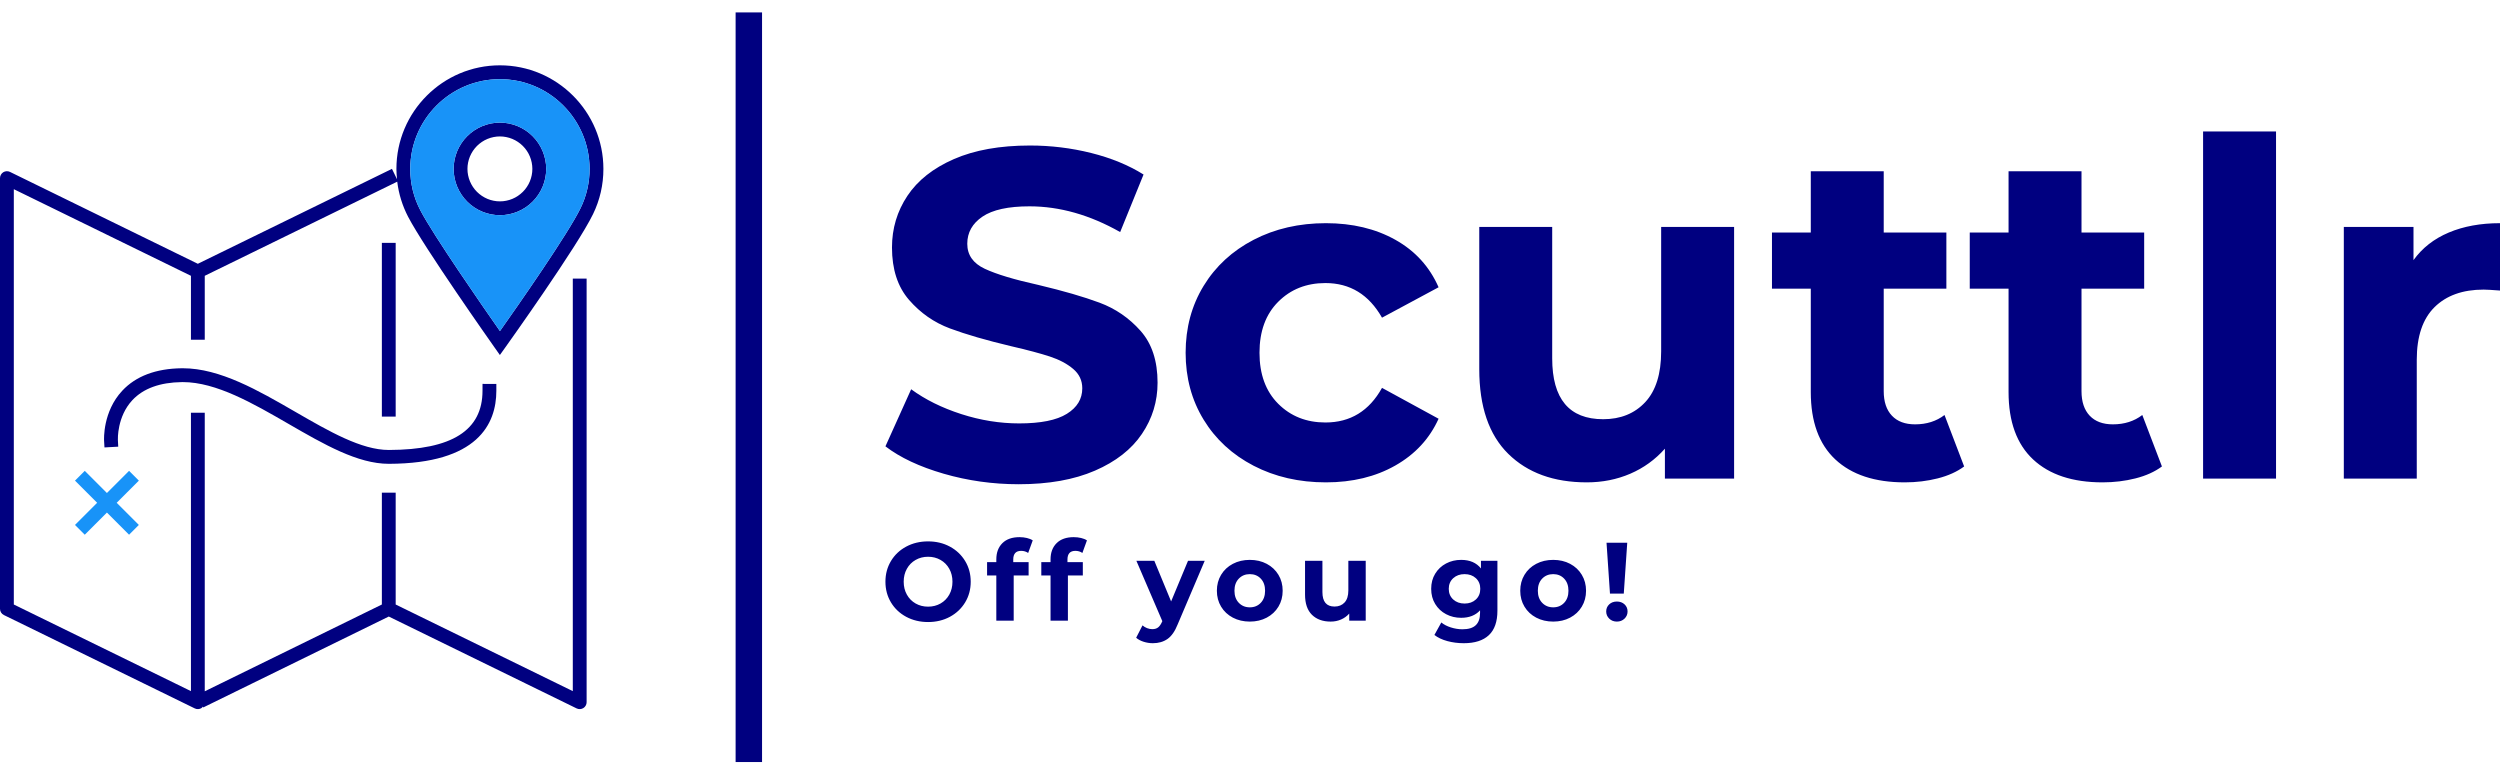 <svg width="184" height="57" viewBox="0 0 184 57" fill="none" xmlns="http://www.w3.org/2000/svg">
<path d="M9.748 29.445C8.603 30.665 8.676 32.351 8.676 32.368L8.702 32.875L7.689 32.931L7.66 32.425C7.656 32.339 7.557 30.303 8.997 28.758C9.998 27.684 11.47 27.128 13.373 27.104L13.459 27.104C16.185 27.104 19.011 28.737 21.745 30.317C24.24 31.758 26.596 33.118 28.617 33.118H28.632C33.26 33.103 35.511 31.679 35.513 28.764L35.514 28.255L36.531 28.256L36.531 28.765C36.529 31.204 35.157 34.116 28.634 34.137H28.617C26.323 34.137 23.853 32.71 21.236 31.198C18.618 29.686 15.912 28.122 13.458 28.122L13.386 28.123C11.776 28.143 10.552 28.588 9.748 29.445ZM29.122 17.876H28.105V30.66H29.122V17.876ZM36.791 26.129L36.378 25.543C36.168 25.246 31.224 18.231 30.036 15.953C29.615 15.14 29.348 14.28 29.236 13.371L15.07 20.299V25.003H14.053V20.299L1.017 13.924V44.492L12.878 50.292L14.053 50.867V30.377H15.07V50.88L28.105 44.492V36.26H29.122V44.492L42.158 50.867V20.506H43.175V51.682C43.175 51.725 43.169 51.768 43.159 51.809C43.148 51.851 43.132 51.891 43.111 51.928C43.09 51.966 43.065 52.001 43.035 52.032C43.005 52.063 42.972 52.091 42.936 52.113C42.899 52.136 42.86 52.154 42.819 52.167C42.778 52.18 42.736 52.188 42.693 52.19C42.65 52.192 42.607 52.189 42.565 52.181C42.522 52.172 42.482 52.158 42.443 52.14L28.614 45.377L14.961 52.067L14.932 52.007C14.899 52.044 14.873 52.086 14.831 52.113C14.757 52.16 14.675 52.186 14.588 52.19C14.5 52.195 14.417 52.178 14.338 52.14L11.517 50.76L0.285 45.267C0.198 45.224 0.129 45.162 0.077 45.079C0.026 44.997 0 44.907 0 44.81V13.109C0 13.066 0.005 13.023 0.016 12.982C0.027 12.94 0.043 12.9 0.064 12.863C0.085 12.824 0.11 12.79 0.14 12.759C0.17 12.728 0.203 12.7 0.239 12.678C0.276 12.655 0.315 12.637 0.356 12.624C0.397 12.611 0.439 12.603 0.482 12.601C0.525 12.599 0.568 12.602 0.61 12.61C0.652 12.619 0.693 12.633 0.732 12.651L14.561 19.415L28.848 12.428L29.223 13.196C29.194 12.942 29.179 12.687 29.176 12.431C29.176 8.228 32.593 4.808 36.793 4.808C40.993 4.808 44.41 8.228 44.41 12.431C44.41 13.597 44.154 14.716 43.648 15.758C42.49 18.142 37.422 25.245 37.207 25.546L36.791 26.129ZM36.796 24.367C38.057 22.583 41.801 17.233 42.733 15.313C42.952 14.864 43.117 14.397 43.228 13.91C43.34 13.423 43.395 12.931 43.393 12.431C43.393 8.789 40.432 5.827 36.793 5.827C33.155 5.827 30.194 8.79 30.194 12.431C30.194 13.509 30.444 14.534 30.939 15.482C31.899 17.325 35.556 22.594 36.796 24.367ZM36.793 15.839C36.682 15.839 36.571 15.833 36.46 15.822C36.349 15.811 36.239 15.794 36.129 15.773C36.02 15.751 35.912 15.723 35.805 15.691C35.699 15.659 35.594 15.621 35.491 15.578C35.388 15.536 35.287 15.488 35.189 15.435C35.091 15.383 34.995 15.326 34.903 15.264C34.81 15.201 34.72 15.135 34.634 15.064C34.548 14.993 34.465 14.918 34.387 14.84C34.308 14.761 34.233 14.678 34.162 14.592C34.091 14.505 34.025 14.416 33.963 14.323C33.901 14.231 33.844 14.135 33.791 14.037C33.739 13.939 33.691 13.838 33.648 13.735C33.605 13.632 33.568 13.527 33.535 13.42C33.503 13.313 33.476 13.205 33.454 13.096C33.432 12.986 33.416 12.876 33.404 12.765C33.394 12.654 33.388 12.543 33.388 12.431C33.388 12.32 33.394 12.208 33.404 12.097C33.416 11.986 33.432 11.876 33.454 11.766C33.476 11.657 33.503 11.549 33.535 11.442C33.568 11.335 33.605 11.231 33.648 11.128C33.691 11.025 33.739 10.924 33.791 10.826C33.844 10.727 33.901 10.632 33.963 10.539C34.025 10.446 34.091 10.357 34.162 10.27C34.233 10.184 34.307 10.101 34.387 10.023C34.465 9.944 34.548 9.869 34.634 9.798C34.72 9.727 34.809 9.661 34.902 9.599C34.995 9.536 35.09 9.479 35.189 9.427C35.287 9.374 35.388 9.326 35.491 9.284C35.594 9.241 35.699 9.203 35.805 9.171C35.912 9.138 36.02 9.111 36.129 9.089C36.239 9.067 36.349 9.051 36.46 9.04C36.571 9.029 36.682 9.023 36.793 9.023C36.905 9.023 37.016 9.029 37.127 9.04C37.238 9.051 37.349 9.067 37.458 9.089C37.567 9.111 37.675 9.138 37.782 9.171C37.889 9.203 37.994 9.241 38.096 9.284C38.199 9.326 38.3 9.374 38.398 9.427C38.497 9.479 38.592 9.536 38.685 9.599C38.778 9.661 38.867 9.727 38.953 9.798C39.039 9.869 39.122 9.944 39.201 10.023C39.28 10.101 39.355 10.184 39.426 10.27C39.496 10.357 39.562 10.446 39.624 10.539C39.687 10.632 39.744 10.727 39.797 10.826C39.849 10.924 39.897 11.025 39.939 11.128C39.982 11.231 40.02 11.335 40.052 11.442C40.084 11.549 40.112 11.657 40.134 11.766C40.155 11.876 40.172 11.986 40.183 12.097C40.194 12.208 40.199 12.32 40.2 12.431C40.199 12.543 40.194 12.654 40.183 12.765C40.172 12.876 40.155 12.986 40.133 13.096C40.112 13.205 40.084 13.313 40.052 13.42C40.019 13.527 39.982 13.632 39.939 13.735C39.897 13.838 39.849 13.939 39.796 14.037C39.744 14.135 39.686 14.231 39.624 14.323C39.562 14.416 39.496 14.505 39.425 14.592C39.354 14.678 39.279 14.761 39.201 14.84C39.122 14.918 39.039 14.993 38.953 15.064C38.867 15.135 38.778 15.201 38.685 15.264C38.592 15.326 38.497 15.383 38.398 15.435C38.3 15.488 38.199 15.536 38.096 15.578C37.993 15.621 37.889 15.659 37.782 15.691C37.675 15.723 37.567 15.751 37.458 15.773C37.349 15.794 37.238 15.811 37.127 15.822C37.016 15.833 36.905 15.839 36.793 15.839ZM39.182 12.431C39.182 12.353 39.178 12.275 39.17 12.197C39.162 12.119 39.15 12.042 39.135 11.965C39.12 11.889 39.101 11.813 39.078 11.738C39.056 11.663 39.029 11.589 38.999 11.517C38.969 11.445 38.936 11.374 38.899 11.305C38.862 11.236 38.822 11.169 38.779 11.104C38.735 11.039 38.688 10.976 38.639 10.916C38.589 10.855 38.537 10.797 38.481 10.742C38.426 10.687 38.368 10.634 38.308 10.585C38.247 10.535 38.185 10.489 38.119 10.445C38.054 10.402 37.987 10.361 37.918 10.324C37.849 10.287 37.779 10.254 37.707 10.224C37.635 10.194 37.561 10.167 37.486 10.145C37.411 10.122 37.335 10.103 37.259 10.088C37.182 10.072 37.105 10.061 37.027 10.053C36.949 10.045 36.871 10.041 36.793 10.041C36.715 10.041 36.637 10.045 36.559 10.053C36.481 10.061 36.404 10.072 36.327 10.088C36.251 10.103 36.175 10.122 36.1 10.145C36.025 10.167 35.952 10.194 35.88 10.224C35.807 10.254 35.737 10.287 35.667 10.324C35.599 10.361 35.532 10.402 35.467 10.445C35.402 10.489 35.339 10.535 35.279 10.585C35.218 10.634 35.16 10.687 35.105 10.742C35.05 10.797 34.997 10.855 34.948 10.916C34.898 10.976 34.851 11.039 34.808 11.104C34.764 11.169 34.724 11.236 34.688 11.305C34.651 11.374 34.617 11.445 34.587 11.517C34.557 11.589 34.531 11.663 34.508 11.738C34.485 11.813 34.466 11.889 34.451 11.965C34.435 12.042 34.424 12.119 34.416 12.197C34.409 12.275 34.405 12.353 34.405 12.431C34.405 12.51 34.409 12.587 34.416 12.666C34.424 12.743 34.435 12.82 34.451 12.897C34.466 12.974 34.485 13.05 34.508 13.124C34.531 13.199 34.557 13.273 34.587 13.345C34.617 13.417 34.651 13.488 34.688 13.557C34.724 13.626 34.765 13.693 34.808 13.758C34.852 13.823 34.898 13.886 34.948 13.947C34.998 14.007 35.05 14.065 35.105 14.12C35.16 14.175 35.218 14.227 35.279 14.277C35.339 14.327 35.402 14.374 35.467 14.417C35.532 14.461 35.599 14.501 35.668 14.537C35.737 14.575 35.807 14.608 35.88 14.638C35.952 14.668 36.025 14.694 36.1 14.717C36.175 14.74 36.251 14.759 36.327 14.774C36.404 14.79 36.481 14.801 36.559 14.809C36.637 14.816 36.715 14.82 36.793 14.82C36.871 14.82 36.949 14.816 37.027 14.809C37.105 14.801 37.182 14.79 37.259 14.774C37.335 14.759 37.411 14.74 37.486 14.717C37.561 14.694 37.635 14.668 37.707 14.638C37.779 14.608 37.849 14.575 37.918 14.538C37.987 14.501 38.054 14.461 38.119 14.417C38.184 14.374 38.247 14.327 38.307 14.277C38.368 14.228 38.426 14.175 38.481 14.12C38.537 14.065 38.589 14.007 38.639 13.947C38.688 13.886 38.735 13.823 38.778 13.758C38.822 13.693 38.862 13.626 38.899 13.557C38.936 13.488 38.969 13.418 38.999 13.345C39.029 13.273 39.056 13.199 39.078 13.124C39.101 13.05 39.12 12.974 39.135 12.897C39.15 12.82 39.162 12.743 39.17 12.666C39.178 12.587 39.182 12.51 39.182 12.431Z" fill="#000080"/>
<path d="M36.793 5.827C33.155 5.827 30.194 8.79 30.194 12.431C30.194 13.509 30.444 14.534 30.939 15.482C31.9 17.325 35.556 22.594 36.796 24.367C38.057 22.582 41.801 17.233 42.733 15.312C42.952 14.864 43.117 14.396 43.228 13.909C43.34 13.423 43.395 12.93 43.393 12.431C43.393 8.79 40.432 5.827 36.793 5.827ZM36.793 15.839C36.682 15.839 36.571 15.833 36.46 15.822C36.349 15.811 36.239 15.794 36.129 15.773C36.02 15.751 35.912 15.723 35.805 15.691C35.699 15.659 35.594 15.621 35.491 15.578C35.388 15.536 35.287 15.488 35.189 15.436C35.091 15.383 34.995 15.326 34.903 15.264C34.81 15.202 34.72 15.135 34.634 15.064C34.548 14.993 34.465 14.919 34.387 14.84C34.308 14.761 34.233 14.678 34.162 14.592C34.091 14.506 34.025 14.416 33.963 14.323C33.901 14.231 33.844 14.135 33.791 14.037C33.739 13.939 33.691 13.838 33.648 13.735C33.605 13.632 33.568 13.527 33.535 13.42C33.503 13.313 33.476 13.205 33.454 13.096C33.432 12.986 33.416 12.876 33.404 12.765C33.394 12.654 33.388 12.543 33.388 12.431C33.388 12.32 33.394 12.208 33.404 12.097C33.416 11.986 33.432 11.876 33.454 11.767C33.476 11.658 33.503 11.549 33.535 11.443C33.568 11.335 33.605 11.231 33.648 11.128C33.691 11.025 33.739 10.924 33.791 10.826C33.844 10.727 33.901 10.632 33.963 10.539C34.025 10.446 34.091 10.357 34.162 10.27C34.233 10.184 34.307 10.101 34.387 10.023C34.465 9.944 34.548 9.869 34.634 9.798C34.72 9.727 34.81 9.661 34.902 9.599C34.995 9.537 35.09 9.479 35.189 9.427C35.287 9.374 35.388 9.326 35.491 9.284C35.594 9.241 35.699 9.203 35.805 9.171C35.912 9.138 36.02 9.111 36.129 9.089C36.239 9.067 36.349 9.051 36.46 9.04C36.571 9.029 36.682 9.023 36.793 9.023C36.905 9.023 37.016 9.029 37.127 9.04C37.238 9.051 37.349 9.067 37.458 9.089C37.567 9.111 37.675 9.138 37.782 9.171C37.889 9.203 37.994 9.241 38.096 9.284C38.199 9.326 38.3 9.374 38.398 9.427C38.497 9.479 38.592 9.537 38.685 9.599C38.778 9.661 38.867 9.727 38.953 9.798C39.039 9.869 39.122 9.944 39.201 10.023C39.28 10.101 39.355 10.184 39.426 10.27C39.496 10.357 39.562 10.446 39.624 10.539C39.687 10.632 39.744 10.727 39.797 10.826C39.849 10.924 39.897 11.025 39.939 11.128C39.982 11.231 40.02 11.335 40.052 11.443C40.084 11.549 40.112 11.658 40.134 11.767C40.155 11.876 40.172 11.986 40.183 12.097C40.194 12.208 40.199 12.32 40.2 12.431C40.199 12.543 40.194 12.654 40.183 12.765C40.172 12.876 40.155 12.986 40.133 13.096C40.112 13.205 40.084 13.313 40.052 13.42C40.019 13.527 39.982 13.632 39.939 13.735C39.897 13.838 39.849 13.939 39.796 14.037C39.744 14.135 39.686 14.231 39.624 14.323C39.562 14.416 39.496 14.506 39.425 14.592C39.354 14.678 39.279 14.761 39.201 14.84C39.122 14.919 39.039 14.993 38.953 15.064C38.867 15.135 38.778 15.202 38.685 15.264C38.592 15.326 38.497 15.383 38.398 15.435C38.3 15.488 38.199 15.536 38.096 15.578C37.993 15.621 37.889 15.659 37.782 15.691C37.675 15.723 37.567 15.751 37.458 15.773C37.349 15.794 37.238 15.811 37.127 15.822C37.016 15.833 36.905 15.839 36.793 15.839Z" fill="#1893F8"/>
<path d="M9.499 34.654L7.869 36.285L6.239 34.654L5.519 35.374L7.15 37.005L5.519 38.636L6.239 39.356L7.869 37.724L9.499 39.356L10.219 38.636L8.588 37.005L10.219 35.374L9.499 34.654Z" fill="#1893F8"/>
<path d="M68.306 45.782C67.711 45.782 67.175 45.653 66.696 45.397C66.218 45.139 65.844 44.786 65.574 44.335C65.303 43.884 65.168 43.377 65.168 42.814C65.168 42.251 65.303 41.744 65.574 41.293C65.844 40.842 66.218 40.488 66.696 40.231C67.175 39.974 67.711 39.846 68.306 39.846C68.902 39.846 69.437 39.974 69.912 40.231C70.388 40.488 70.762 40.842 71.035 41.293C71.308 41.744 71.445 42.251 71.445 42.814C71.445 43.377 71.308 43.884 71.035 44.335C70.762 44.786 70.388 45.139 69.912 45.397C69.437 45.653 68.902 45.782 68.306 45.782ZM68.306 44.65C68.645 44.65 68.951 44.573 69.224 44.417C69.497 44.261 69.712 44.043 69.867 43.765C70.023 43.486 70.101 43.169 70.101 42.814C70.101 42.459 70.023 42.141 69.867 41.863C69.712 41.584 69.497 41.367 69.224 41.211C68.951 41.055 68.645 40.977 68.306 40.977C67.968 40.977 67.662 41.055 67.389 41.211C67.115 41.367 66.901 41.584 66.746 41.863C66.59 42.141 66.512 42.459 66.512 42.814C66.512 43.169 66.59 43.486 66.746 43.765C66.901 44.043 67.115 44.261 67.389 44.417C67.662 44.573 67.968 44.65 68.306 44.65ZM74.575 41.182V41.371H75.706V42.354H74.608V45.683H73.329V42.354H72.649V41.371H73.329V41.174C73.329 40.671 73.478 40.272 73.776 39.977C74.073 39.682 74.493 39.534 75.034 39.534C75.225 39.534 75.407 39.555 75.579 39.596C75.751 39.637 75.894 39.695 76.009 39.772L75.673 40.698C75.525 40.595 75.353 40.543 75.156 40.543C74.769 40.543 74.575 40.756 74.575 41.182ZM78.565 41.182V41.371H79.696V42.354H78.598V45.683H77.32V42.354H76.64V41.371H77.32V41.174C77.32 40.671 77.469 40.272 77.767 39.977C78.064 39.682 78.484 39.534 79.024 39.534C79.216 39.534 79.397 39.555 79.569 39.596C79.741 39.637 79.885 39.695 79.999 39.772L79.663 40.698C79.516 40.595 79.344 40.543 79.147 40.543C78.759 40.543 78.565 40.756 78.565 41.182ZM87.439 41.273H88.668L86.677 45.954C86.475 46.462 86.225 46.82 85.927 47.028C85.63 47.236 85.27 47.34 84.85 47.34C84.621 47.34 84.394 47.304 84.17 47.233C83.946 47.162 83.763 47.063 83.621 46.938L84.088 46.028C84.187 46.115 84.299 46.183 84.428 46.233C84.556 46.282 84.684 46.306 84.809 46.306C84.984 46.306 85.126 46.264 85.235 46.179C85.344 46.095 85.442 45.954 85.53 45.757L85.547 45.716L83.637 41.273H84.957L86.194 44.265L87.439 41.273ZM91.987 45.749C91.523 45.749 91.106 45.652 90.737 45.458C90.369 45.264 90.081 44.995 89.873 44.65C89.665 44.306 89.562 43.915 89.562 43.478C89.562 43.041 89.665 42.65 89.873 42.306C90.081 41.961 90.369 41.692 90.737 41.498C91.106 41.304 91.523 41.207 91.987 41.207C92.451 41.207 92.866 41.304 93.232 41.498C93.598 41.692 93.885 41.961 94.093 42.306C94.301 42.65 94.404 43.041 94.404 43.478C94.404 43.915 94.301 44.306 94.093 44.65C93.885 44.995 93.598 45.264 93.232 45.458C92.866 45.652 92.451 45.749 91.987 45.749ZM91.987 44.7C92.315 44.7 92.584 44.589 92.794 44.367C93.005 44.146 93.11 43.849 93.11 43.478C93.11 43.106 93.005 42.809 92.794 42.588C92.584 42.367 92.315 42.256 91.987 42.256C91.659 42.256 91.389 42.367 91.176 42.588C90.963 42.809 90.856 43.106 90.856 43.478C90.856 43.849 90.963 44.146 91.176 44.367C91.389 44.589 91.659 44.7 91.987 44.7ZM99.238 41.273H100.517V45.683H99.304V45.159C99.135 45.35 98.933 45.496 98.698 45.597C98.463 45.699 98.209 45.749 97.936 45.749C97.357 45.749 96.898 45.582 96.559 45.249C96.221 44.915 96.051 44.421 96.051 43.765V41.273H97.33V43.576C97.33 44.287 97.627 44.642 98.222 44.642C98.528 44.642 98.774 44.542 98.96 44.343C99.146 44.144 99.238 43.847 99.238 43.453V41.273ZM108.998 41.273H110.21V44.946C110.21 45.754 110 46.356 109.579 46.749C109.159 47.143 108.544 47.34 107.736 47.34C107.31 47.34 106.906 47.288 106.523 47.184C106.141 47.08 105.824 46.93 105.572 46.733L106.081 45.814C106.266 45.968 106.501 46.089 106.785 46.179C107.069 46.269 107.353 46.315 107.638 46.315C108.08 46.315 108.406 46.215 108.616 46.015C108.827 45.816 108.932 45.514 108.932 45.109V44.921C108.599 45.287 108.135 45.47 107.539 45.47C107.135 45.47 106.765 45.381 106.429 45.203C106.093 45.026 105.827 44.776 105.63 44.453C105.433 44.131 105.335 43.759 105.335 43.339C105.335 42.917 105.433 42.546 105.63 42.224C105.827 41.901 106.093 41.651 106.429 41.473C106.765 41.295 107.135 41.207 107.539 41.207C108.178 41.207 108.664 41.417 108.998 41.838V41.273ZM107.793 44.421C108.132 44.421 108.409 44.321 108.625 44.122C108.841 43.922 108.948 43.661 108.948 43.339C108.948 43.016 108.841 42.755 108.625 42.555C108.409 42.356 108.132 42.256 107.793 42.256C107.454 42.256 107.176 42.356 106.957 42.555C106.739 42.755 106.629 43.016 106.629 43.339C106.629 43.661 106.739 43.922 106.957 44.122C107.176 44.321 107.454 44.421 107.793 44.421ZM114.316 45.749C113.851 45.749 113.435 45.652 113.066 45.458C112.697 45.264 112.409 44.995 112.202 44.65C111.994 44.306 111.89 43.915 111.89 43.478C111.89 43.041 111.994 42.65 112.202 42.306C112.409 41.961 112.697 41.692 113.066 41.498C113.435 41.304 113.851 41.207 114.316 41.207C114.78 41.207 115.195 41.304 115.561 41.498C115.927 41.692 116.214 41.961 116.421 42.306C116.629 42.65 116.733 43.041 116.733 43.478C116.733 43.915 116.629 44.306 116.421 44.65C116.214 44.995 115.927 45.264 115.561 45.458C115.195 45.652 114.78 45.749 114.316 45.749ZM114.316 44.7C114.643 44.7 114.912 44.589 115.122 44.367C115.333 44.146 115.438 43.849 115.438 43.478C115.438 43.106 115.333 42.809 115.122 42.588C114.912 42.367 114.643 42.256 114.316 42.256C113.988 42.256 113.717 42.367 113.504 42.588C113.291 42.809 113.185 43.106 113.185 43.478C113.185 43.849 113.291 44.146 113.504 44.367C113.717 44.589 113.988 44.7 114.316 44.7ZM118.494 43.691L118.24 39.944H119.765L119.51 43.691H118.494ZM119.002 45.749C118.778 45.749 118.591 45.677 118.441 45.532C118.291 45.387 118.216 45.21 118.216 45.003C118.216 44.795 118.29 44.621 118.437 44.482C118.584 44.343 118.773 44.273 119.002 44.273C119.232 44.273 119.42 44.343 119.568 44.482C119.715 44.621 119.789 44.795 119.789 45.003C119.789 45.21 119.714 45.387 119.564 45.532C119.413 45.677 119.227 45.749 119.002 45.749Z" fill="#000080"/>
<path d="M74.976 35.64C73.072 35.64 71.231 35.381 69.453 34.865C67.674 34.349 66.246 33.677 65.168 32.851L67.061 28.65C68.093 29.407 69.321 30.016 70.743 30.475C72.166 30.934 73.588 31.163 75.011 31.163C76.594 31.163 77.764 30.928 78.521 30.457C79.278 29.987 79.656 29.361 79.656 28.581C79.656 28.007 79.433 27.53 78.985 27.152C78.538 26.773 77.965 26.469 77.265 26.239C76.565 26.01 75.619 25.758 74.425 25.482C72.59 25.046 71.088 24.61 69.917 24.173C68.747 23.737 67.743 23.037 66.906 22.073C66.069 21.109 65.65 19.823 65.65 18.216C65.65 16.816 66.029 15.548 66.786 14.412C67.543 13.275 68.684 12.374 70.21 11.708C71.736 11.042 73.599 10.71 75.802 10.71C77.339 10.71 78.842 10.893 80.31 11.26C81.779 11.628 83.064 12.156 84.165 12.845L82.444 17.08C80.218 15.818 77.993 15.186 75.768 15.186C74.207 15.186 73.055 15.439 72.309 15.944C71.564 16.449 71.191 17.114 71.191 17.941C71.191 18.767 71.621 19.381 72.481 19.783C73.341 20.185 74.655 20.581 76.422 20.971C78.257 21.407 79.76 21.843 80.93 22.279C82.1 22.715 83.104 23.404 83.941 24.346C84.778 25.287 85.197 26.561 85.197 28.168C85.197 29.545 84.813 30.802 84.044 31.938C83.276 33.075 82.123 33.975 80.586 34.641C79.048 35.307 77.179 35.64 74.976 35.64ZM97.586 35.502C95.613 35.502 93.841 35.095 92.269 34.28C90.698 33.465 89.47 32.334 88.587 30.888C87.704 29.442 87.262 27.8 87.262 25.964C87.262 24.127 87.704 22.486 88.587 21.04C89.47 19.594 90.698 18.463 92.269 17.648C93.841 16.833 95.613 16.426 97.586 16.426C99.537 16.426 101.24 16.833 102.696 17.648C104.154 18.463 105.215 19.628 105.88 21.143L101.716 23.381C100.752 21.683 99.364 20.833 97.552 20.833C96.152 20.833 94.994 21.292 94.076 22.211C93.158 23.129 92.699 24.38 92.699 25.964C92.699 27.548 93.158 28.799 94.076 29.718C94.994 30.636 96.152 31.095 97.552 31.095C99.387 31.095 100.775 30.245 101.716 28.547L105.88 30.819C105.215 32.288 104.154 33.436 102.696 34.262C101.24 35.089 99.537 35.502 97.586 35.502ZM122.261 16.701H127.63V35.227H122.537V33.023C121.825 33.826 120.976 34.44 119.99 34.865C119.003 35.29 117.936 35.502 116.789 35.502C114.357 35.502 112.43 34.802 111.008 33.402C109.585 32.001 108.874 29.924 108.874 27.169V16.701H114.242V26.377C114.242 29.361 115.493 30.854 117.994 30.854C119.278 30.854 120.311 30.434 121.091 29.597C121.871 28.759 122.261 27.513 122.261 25.861V16.701ZM143.116 30.544L144.561 34.331C144.034 34.722 143.385 35.014 142.617 35.209C141.848 35.404 141.04 35.502 140.191 35.502C137.988 35.502 136.285 34.94 135.08 33.815C133.876 32.69 133.274 31.037 133.274 28.856V21.246H130.417V17.114H133.274V12.603H138.642V17.114H143.253V21.246H138.642V28.788C138.642 29.568 138.843 30.171 139.245 30.595C139.646 31.02 140.214 31.232 140.948 31.232C141.797 31.232 142.519 31.003 143.116 30.544ZM157.673 30.544L159.118 34.331C158.591 34.722 157.943 35.014 157.174 35.209C156.406 35.404 155.597 35.502 154.748 35.502C152.545 35.502 150.842 34.94 149.637 33.815C148.433 32.69 147.83 31.037 147.83 28.856V21.246H144.974V17.114H147.83V12.603H153.199V17.114H157.811V21.246H153.199V28.788C153.199 29.568 153.4 30.171 153.801 30.595C154.203 31.02 154.771 31.232 155.505 31.232C156.354 31.232 157.077 31.003 157.673 30.544ZM162.147 35.227V9.677H167.516V35.227H162.147ZM177.633 19.146C178.276 18.251 179.142 17.573 180.232 17.114C181.321 16.655 182.577 16.426 184 16.426V21.384C183.403 21.338 183.002 21.315 182.795 21.315C181.258 21.315 180.054 21.746 179.182 22.606C178.31 23.468 177.874 24.759 177.874 26.48V35.227H172.505V16.701H177.633V19.146Z" fill="#000080"/>
<path d="M54.141 0.914H56.087V56.086H54.141V0.914Z" fill="#000080"/>
</svg>
